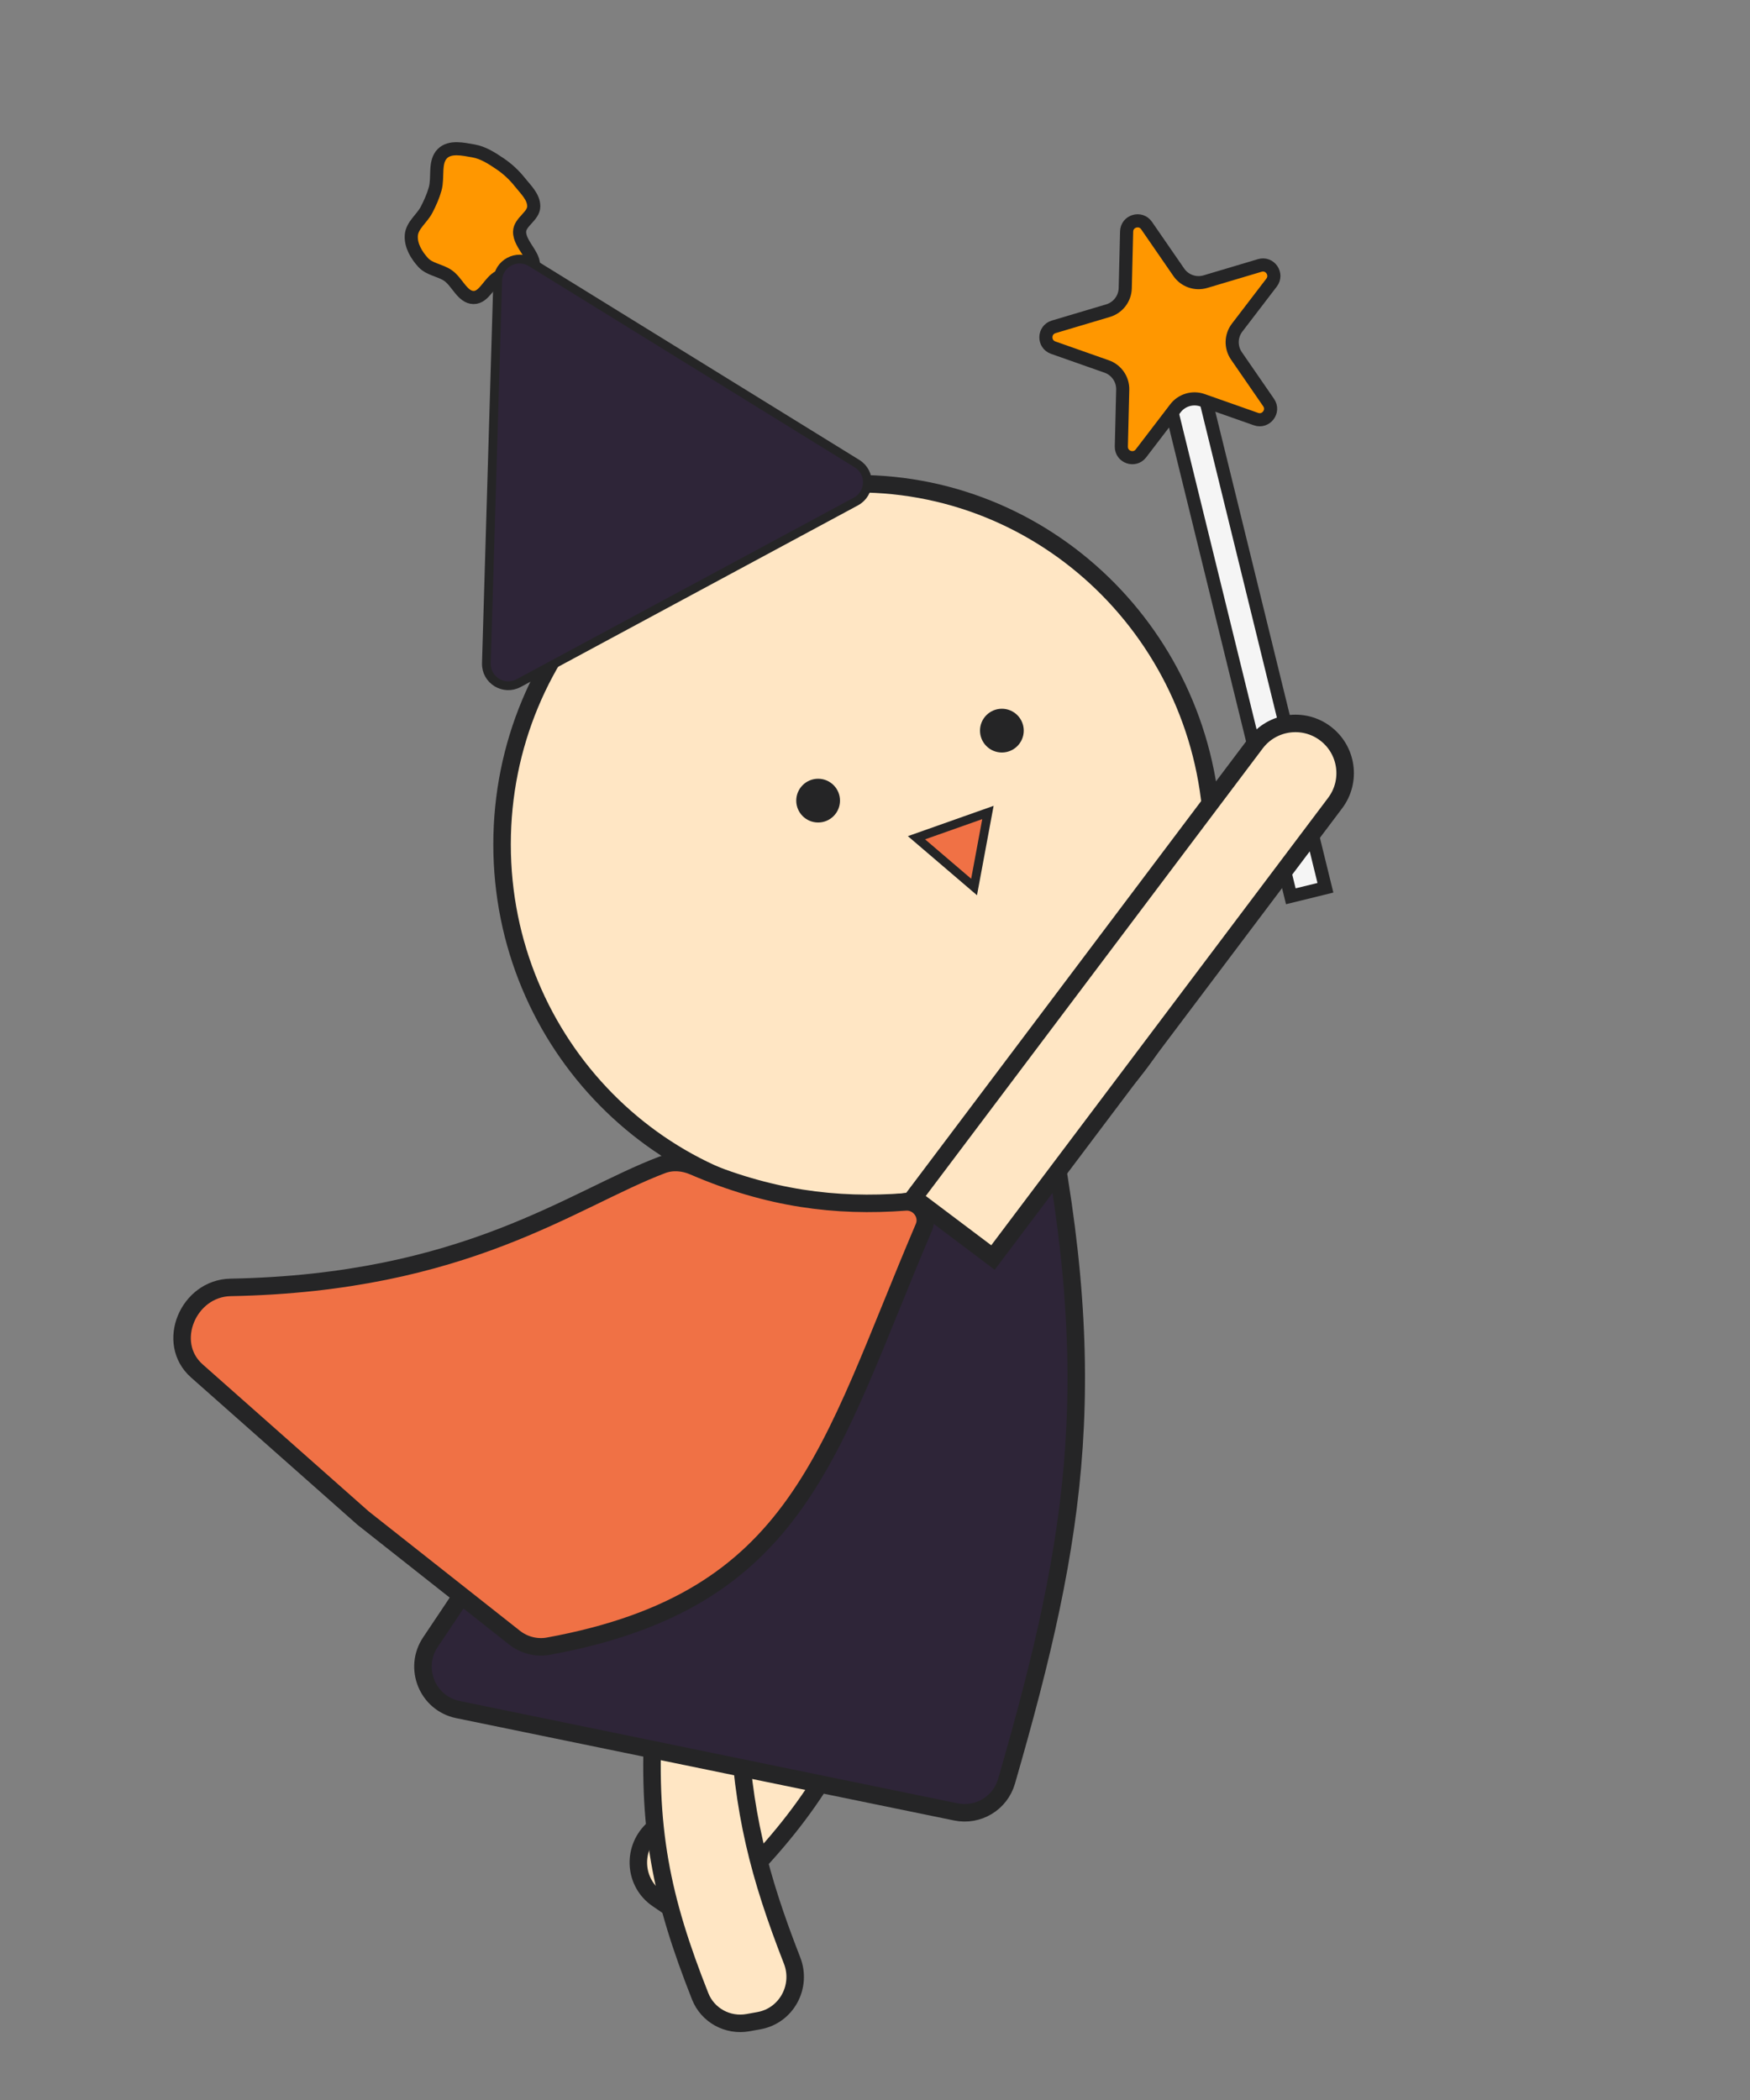<svg width="200" height="240" viewBox="0 0 200 240" fill="none" xmlns="http://www.w3.org/2000/svg">
<rect x="0" y="0" width="200" height="240" fill="#808080" stroke="none"/>
<path d="M74.493 209.193C81.889 201.908 86.626 195.984 91.494 186.221C92.657 183.889 95.408 182.786 97.818 183.778C100.172 184.747 101.384 187.383 100.496 189.769C95.851 202.245 90.944 208.878 82.407 217.219C80.727 218.86 78.12 219.056 76.182 217.73L75.134 217.012C72.497 215.209 72.217 211.435 74.493 209.193Z" fill="#FFE6C4" stroke="#252526" stroke-width="2"/>
<path d="M90.522 224.057C86.747 214.386 84.843 207.045 84.388 196.144C84.279 193.541 82.218 191.41 79.614 191.331C77.069 191.254 74.886 193.165 74.722 195.705C73.865 208.99 75.635 217.049 80.02 228.151C80.883 230.334 83.183 231.578 85.493 231.159L86.743 230.933C89.886 230.363 91.684 227.033 90.522 224.057Z" fill="#FFE6C4" stroke="#252526" stroke-width="2"/>
<path d="M115.03 203.585C123.228 175.226 126.164 156.821 118.728 122.506C118.177 119.962 115.731 118.294 113.156 118.677L85.428 122.796C83.618 123.065 82.101 124.306 81.459 126.019C70.896 154.211 62.494 167.923 49.197 187.668C47.206 190.624 48.842 194.662 52.334 195.379L109.24 207.076C111.783 207.598 114.309 206.079 115.03 203.585Z" fill="#2E2538" stroke="#252526" stroke-width="2"/>
<path fill-rule="evenodd" clip-rule="evenodd" d="M54.11 17.248C52.925 17.041 51.432 16.692 50.562 17.555C49.593 18.517 50.108 20.254 49.732 21.591C49.498 22.424 49.154 23.189 48.761 23.954C48.231 24.99 47.084 25.742 47.006 26.913C46.93 28.055 47.601 29.17 48.36 29.998C49.104 30.809 50.313 30.874 51.209 31.497C52.266 32.233 52.839 33.973 54.11 34C55.372 34.026 55.919 32.162 57.069 31.621C58.258 31.062 60.304 32.056 60.857 30.826C61.491 29.416 59.353 28.034 59.384 26.478C59.406 25.35 60.994 24.717 61 23.588C61.006 22.501 60.08 21.66 59.415 20.822C58.757 19.992 57.995 19.288 57.128 18.703C56.185 18.068 55.217 17.441 54.11 17.248Z" fill="#FF9700" stroke="#252526" stroke-width="1.5"/>
<path d="M57.379 96.502C57.379 119.282 75.568 137.724 97.975 137.724C120.382 137.724 138.572 119.282 138.572 96.502C138.572 73.721 120.382 55.28 97.975 55.28C75.568 55.28 57.379 73.721 57.379 96.502Z" fill="#FFE6C4" stroke="#252526" stroke-width="2"/>
<path d="M56.883 32.037L55.585 75.796C55.528 77.72 57.575 78.984 59.27 78.072L97.815 57.316C99.51 56.403 99.581 53.999 97.944 52.987L60.695 29.984C59.058 28.973 56.94 30.113 56.883 32.037Z" fill="#2E2538" stroke="#252526"/>
<rect x="133.403" y="44.909" width="4.072" height="59.23" transform="rotate(-13.79 133.403 44.909)" fill="#F5F5F5" stroke="#252526" stroke-width="1.5"/>
<path d="M128.757 26.458L128.598 32.936C128.569 34.127 127.776 35.163 126.634 35.504L120.424 37.354C119.263 37.7 119.223 39.328 120.365 39.731L126.477 41.884C127.601 42.28 128.342 43.355 128.312 44.545L128.153 51.023C128.123 52.234 129.66 52.775 130.396 51.814L134.332 46.666C135.056 45.72 136.307 45.347 137.43 45.743L143.542 47.897C144.684 48.299 145.674 47.005 144.986 46.008L141.308 40.674C140.631 39.693 140.663 38.388 141.387 37.442L145.324 32.295C146.059 31.333 145.134 29.992 143.974 30.337L137.764 32.188C136.622 32.528 135.391 32.094 134.715 31.113L131.036 25.779C130.348 24.782 128.787 25.247 128.757 26.458Z" fill="#FF9700" stroke="#252526" stroke-width="1.5"/>
<circle cx="93.5" cy="91.5" r="2.5" fill="#252526"/>
<circle cx="114.5" cy="83.5" r="2.5" fill="#252526"/>
<path d="M104.741 95.743L111.323 101.371L112.906 92.856L104.741 95.743Z" fill="#F07145" stroke="#252526"/>
<path d="M152.587 91.779L113.483 143.718L104.4 136.88L143.505 84.941C145.393 82.433 148.957 81.931 151.465 83.819C153.973 85.708 154.476 89.272 152.587 91.779Z" fill="#FFE6C4" stroke="#252526" stroke-width="2"/>
<path d="M62.666 188.134C91.469 182.868 94.669 165.88 105.587 140.26C106.197 138.827 105.025 137.246 103.472 137.363C95.525 137.963 87.825 136.992 79.272 133.299C78.125 132.803 76.837 132.692 75.669 133.134C65.421 137.014 53.278 146.63 26.351 147.132C21.511 147.223 18.873 153.47 22.498 156.678L41.5 173.5L58.788 187.148C59.879 188.01 61.298 188.384 62.666 188.134Z" fill="#F07145" stroke="#252526" stroke-width="2"/>
</svg>
